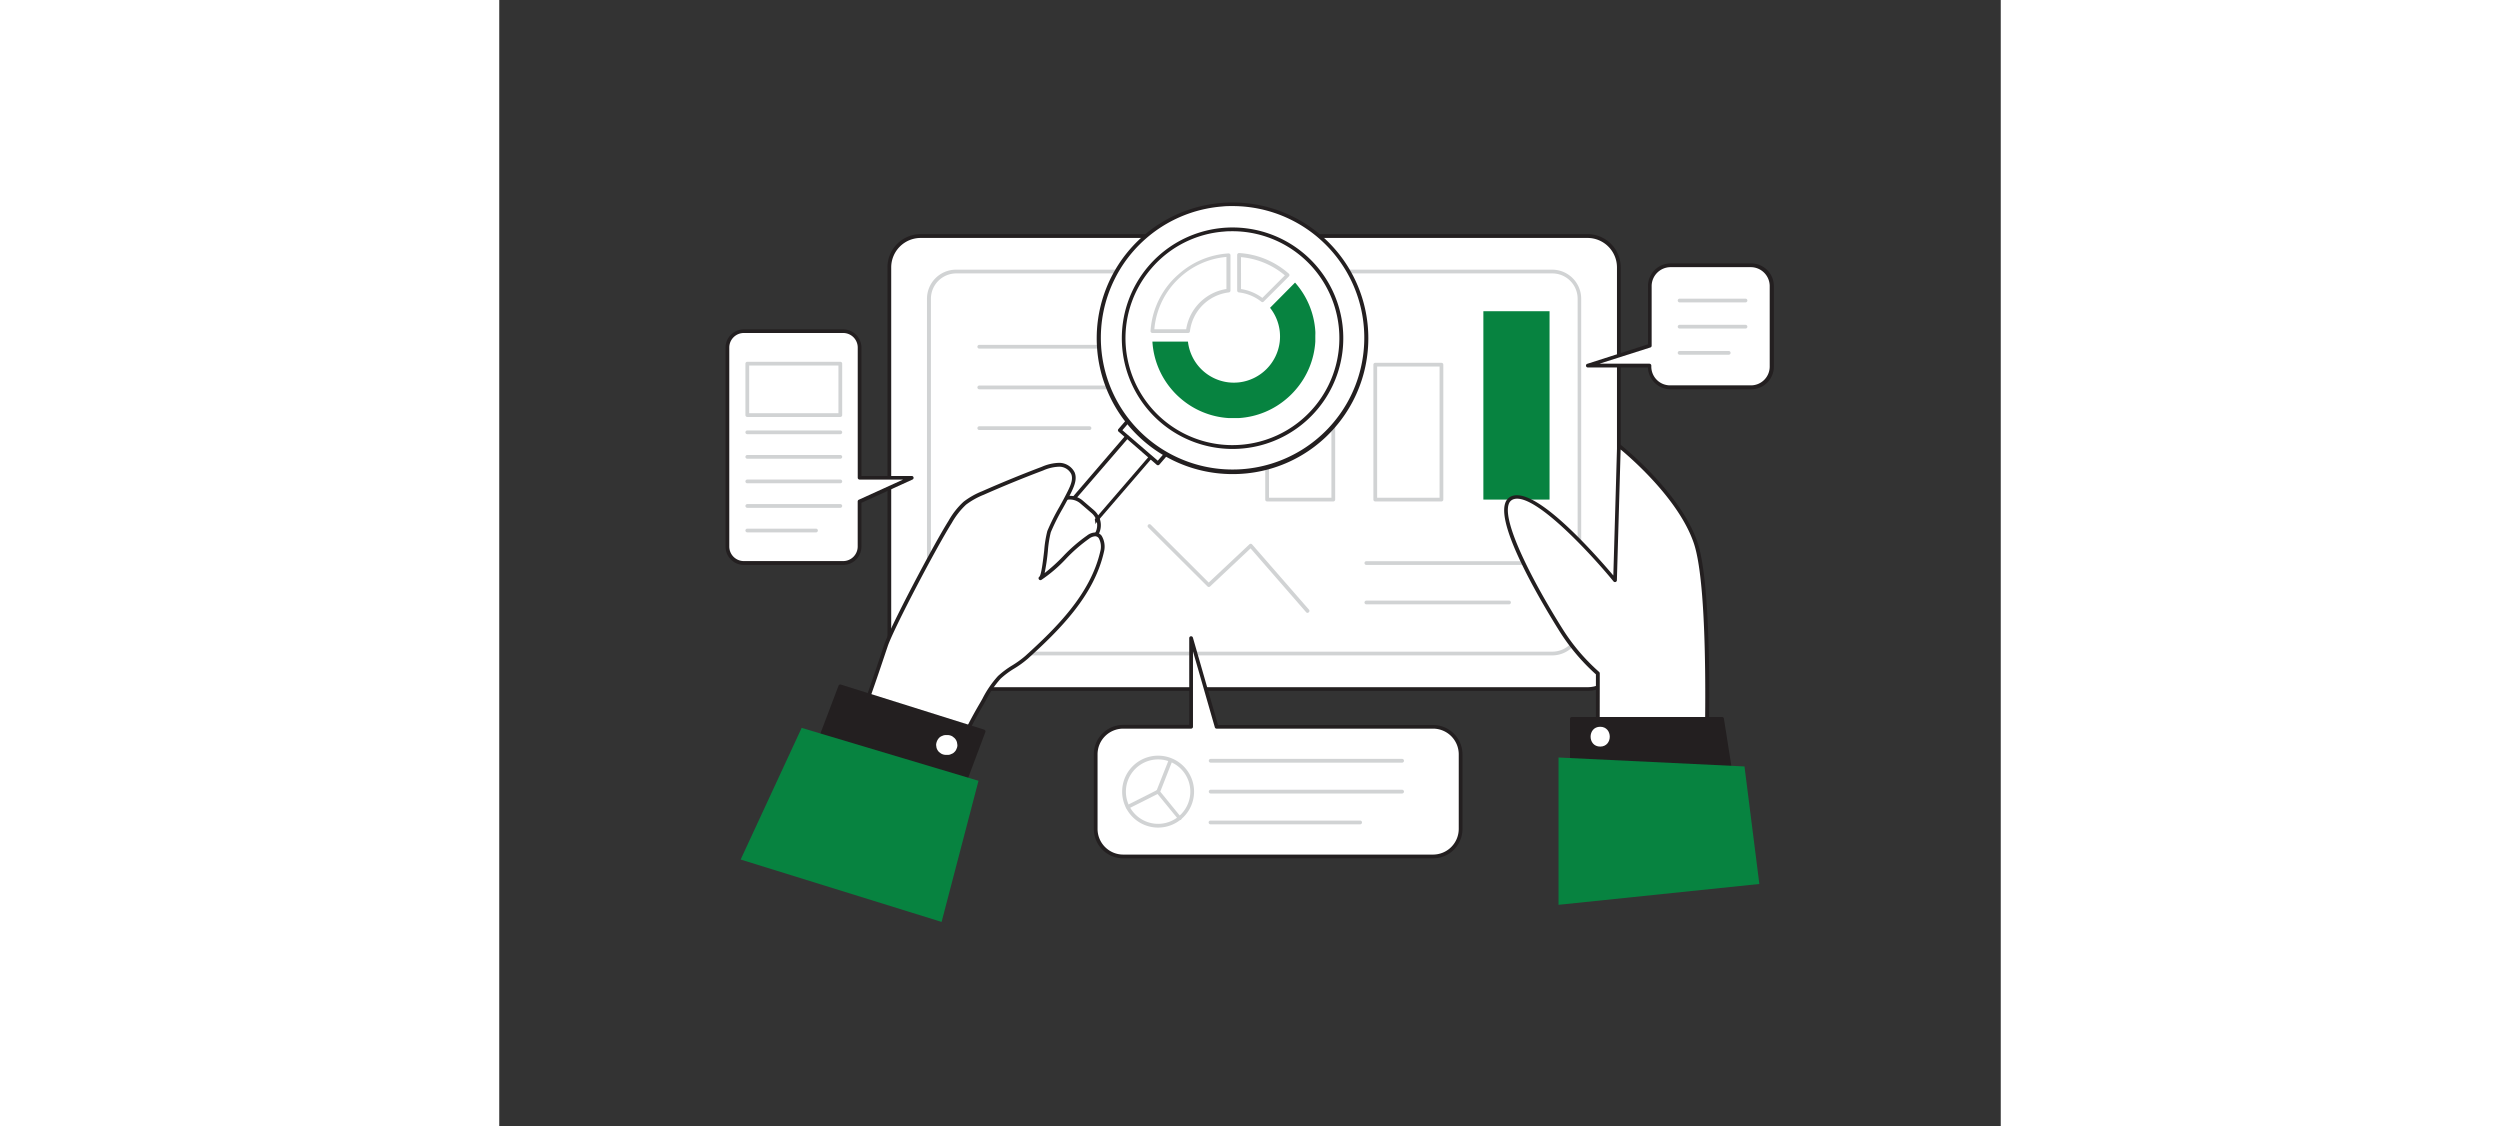 <svg xmlns="http://www.w3.org/2000/svg" viewBox="0 0 400 300" data-imageid="report-analysis-flatline"  class="illustrations_image" style="width: 666px;"><rect x="0" y="0" width="400" height="300" fill="#333333" stroke="none"/><g id="_111_report_analysis_flatline" data-name="#111_report_analysis_flatline"><rect x="103.92" y="62.89" width="194.35" height="120.66" rx="8.34" transform="translate(402.18 246.44) rotate(-180)" fill="#fff"/><path d="M289.92,184.05H112.26a8.85,8.85,0,0,1-8.84-8.84v-104a8.85,8.85,0,0,1,8.84-8.84H289.92a8.85,8.85,0,0,1,8.84,8.84v104A8.85,8.85,0,0,1,289.92,184.05ZM112.26,63.39a7.85,7.85,0,0,0-7.84,7.84v104a7.85,7.85,0,0,0,7.84,7.84H289.92a7.85,7.85,0,0,0,7.84-7.84v-104a7.85,7.85,0,0,0-7.84-7.84Z" fill="#231f20"/><rect x="114.45" y="72.34" width="173.27" height="101.76" rx="7.23" transform="translate(402.18 246.44) rotate(-180)" fill="#fff"/><path d="M280.49,174.6H121.69a7.74,7.74,0,0,1-7.74-7.73V79.57a7.74,7.74,0,0,1,7.74-7.73h158.8a7.74,7.74,0,0,1,7.74,7.73v87.3A7.74,7.74,0,0,1,280.49,174.6ZM121.69,72.84A6.74,6.74,0,0,0,115,79.57v87.3a6.74,6.74,0,0,0,6.74,6.73h158.8a6.74,6.74,0,0,0,6.74-6.73V79.57a6.74,6.74,0,0,0-6.74-6.73Z" fill="#d1d3d4"/><rect x="204.56" y="113.66" width="17.63" height="19.43" fill="#fff"/><path d="M222.19,133.59H204.56a.5.5,0,0,1-.5-.5V113.66a.5.5,0,0,1,.5-.5h17.63a.5.5,0,0,1,.5.5v19.43A.5.5,0,0,1,222.19,133.59Zm-17.13-1h16.63V114.16H205.06Z" fill="#d1d3d4"/><rect x="233.37" y="97.15" width="17.63" height="35.94" fill="#fff"/><path d="M251,133.59H233.37a.5.5,0,0,1-.5-.5V97.15a.5.5,0,0,1,.5-.5H251a.5.5,0,0,1,.5.5v35.94A.51.51,0,0,1,251,133.59Zm-17.13-1H250.5V97.65H233.87Z" fill="#d1d3d4"/><rect x="262.17" y="82.91" width="17.63" height="50.18" fill="#078340" class="target-color"/><line x1="127.88" y1="92.37" x2="167.45" y2="92.37" fill="#fff"/><path d="M167.45,92.87H127.88a.5.5,0,0,1-.5-.5.5.5,0,0,1,.5-.5h39.57a.5.5,0,0,1,.5.5A.5.5,0,0,1,167.45,92.87Z" fill="#d1d3d4"/><line x1="127.88" y1="103.22" x2="167.45" y2="103.22" fill="#fff"/><path d="M167.45,103.71H127.88a.5.5,0,0,1-.5-.5.5.5,0,0,1,.5-.5h39.57a.5.5,0,0,1,.5.5A.5.5,0,0,1,167.45,103.71Z" fill="#d1d3d4"/><line x1="127.88" y1="114.06" x2="157.24" y2="114.06" fill="#fff"/><path d="M157.24,114.56H127.88a.5.5,0,0,1-.5-.5.5.5,0,0,1,.5-.5h29.36a.5.5,0,0,1,.5.5A.5.5,0,0,1,157.24,114.56Z" fill="#d1d3d4"/><line x1="277.71" y1="150" x2="231.02" y2="150" fill="#fff"/><path d="M277.71,150.5H231a.5.5,0,1,1,0-1h46.69a.5.5,0,0,1,0,1Z" fill="#d1d3d4"/><line x1="268.98" y1="160.51" x2="231.02" y2="160.51" fill="#fff"/><path d="M269,161H231a.5.5,0,0,1-.5-.5.51.51,0,0,1,.5-.5h38a.5.5,0,0,1,.5.5A.5.5,0,0,1,269,161Z" fill="#d1d3d4"/><path d="M292.65,201.07V179.42A52.22,52.22,0,0,1,282.94,168c-4.46-7.08-20.08-33.07-12.86-35.43s27.17,22.07,27.17,22.07l1-35.87s15.65,12.23,20.37,25.61,2.76,63.77,2.76,63.77Z" fill="#fff"/><path d="M321.39,208.65h-.12l-28.74-7.09a.49.49,0,0,1-.38-.48V179.65a54.27,54.27,0,0,1-9.63-11.38c-4-6.37-16.9-27.65-14.52-34.26a2.94,2.94,0,0,1,1.93-1.91c3.18-1,8.83,2.41,16.79,10.27,4.43,4.37,8.39,8.95,10.07,10.94l1-34.55a.51.51,0,0,1,.29-.44.49.49,0,0,1,.52.06c.16.12,15.82,12.47,20.53,25.84s2.87,61.89,2.79,63.95a.51.51,0,0,1-.2.38A.47.47,0,0,1,321.39,208.65Zm-28.24-8,27.76,6.84c.2-5.79,1.61-50.62-2.75-63-4-11.39-16.22-22.08-19.42-24.75l-1,34.85a.51.51,0,0,1-.89.31c-5.49-6.72-21-23.76-26.62-21.91a2,2,0,0,0-1.3,1.3c-1.77,4.92,6.66,21.06,14.42,33.38A52.49,52.49,0,0,0,293,179a.53.53,0,0,1,.18.39Z" fill="#231f20"/><polygon points="325.78 191.5 285.75 191.5 285.75 208.64 329.75 216.86 325.78 191.5" fill="#231f20"/><path d="M329.75,217.36h-.1l-44-8.21a.51.51,0,0,1-.4-.5V191.5a.5.5,0,0,1,.5-.5h40a.51.51,0,0,1,.5.42l4,25.36a.49.49,0,0,1-.15.44A.48.48,0,0,1,329.75,217.36Zm-43.49-9.13,42.88,8L325.35,192H286.26Z" fill="#231f20"/><polygon points="331.73 204.18 282.19 201.8 282.19 241.04 335.69 235.49 331.73 204.18" fill="#078340" class="target-color"/><path d="M215.33,163.27a.49.49,0,0,1-.38-.18l-14.8-17-10.78,10.14a.49.49,0,0,1-.69,0L172.87,140.5a.5.5,0,0,1,0-.71.51.51,0,0,1,.71,0L189,155.19,199.85,145a.48.48,0,0,1,.36-.14.49.49,0,0,1,.35.17l15.15,17.38a.49.49,0,0,1-.05.7A.53.53,0,0,1,215.33,163.27Z" fill="#d1d3d4"/><path d="M160.42,112.82h.48a3.92,3.92,0,0,1,3.92,3.92v31.11a0,0,0,0,1,0,0H156.5a0,0,0,0,1,0,0V116.74A3.92,3.92,0,0,1,160.42,112.82Z" transform="translate(197.31 333.95) rotate(-139.26)" fill="#fff"/><path d="M152,145.22a4.43,4.43,0,0,1-2.88-1.07l-.37-.32h0a4.42,4.42,0,0,1-.46-6.24L168.56,114a.51.51,0,0,1,.34-.17.5.5,0,0,1,.37.12l6.31,5.43a.51.51,0,0,1,0,.71l-20.31,23.57a4.33,4.33,0,0,1-3,1.52Zm-2.6-2.15.37.32a3.47,3.47,0,0,0,2.49.82,3.39,3.39,0,0,0,2.33-1.18l20-23.19L169,115.05l-20,23.19a3.43,3.43,0,0,0,.36,4.83Z" fill="#231f20"/><rect x="173.59" y="92.31" width="13.45" height="30.43" transform="translate(246.75 306.68) rotate(-139.26)" fill="#fff"/><path d="M175.48,123.94a.5.5,0,0,1-.33-.12L165,115a.49.49,0,0,1-.06-.7l19.86-23.06a.51.51,0,0,1,.35-.17.48.48,0,0,1,.36.12L195.67,100a.51.51,0,0,1,.05.71l-19.86,23.06a.51.51,0,0,1-.34.17ZM166,114.61l9.43,8.12,19.21-22.29-9.43-8.13Z" fill="#231f20"/><rect x="132.63" y="128.61" width="13.45" height="52.92" rx="4.75" transform="matrix(-0.76, -0.65, 0.65, -0.76, 143.72, 363.51)" fill="#fff"/><path d="M126.67,178.06a5.24,5.24,0,0,1-3.41-1.27l-3-2.58h0a5.25,5.25,0,0,1-.55-7.4l28.34-32.9a5.25,5.25,0,0,1,7.4-.55l3,2.58a5.26,5.26,0,0,1,.55,7.4l-28.34,32.9a5.21,5.21,0,0,1-3.59,1.8Zm-5.76-4.61,3,2.58a4.24,4.24,0,0,0,6-.45l28.34-32.89a4.24,4.24,0,0,0-.45-6l-3-2.58a4.25,4.25,0,0,0-6,.44l-28.34,32.9a4.25,4.25,0,0,0,.44,6Z" fill="#231f20"/><circle cx="195.32" cy="90.11" r="35.7" fill="#fff"/><path d="M195.29,126.3a36.18,36.18,0,1,1,27.46-12.56A36,36,0,0,1,195.29,126.3Zm.08-71.4c-.88,0-1.77,0-2.66.1a35.09,35.09,0,1,0,2.66-.1Z" fill="#231f20"/><circle cx="195.32" cy="90.11" r="29" fill="#fff"/><path d="M195.3,119.6A29.5,29.5,0,0,1,173,70.85h0A29.5,29.5,0,1,1,195.3,119.6Zm.06-58c-.71,0-1.43,0-2.16.08a28.25,28.25,0,0,0-19.47,9.82h0a28.49,28.49,0,1,0,21.63-9.9Zm-22,9.57h0Z" fill="#231f20"/><path d="M122.75,198.62a116.51,116.51,0,0,1,5.53-10.71c1.4-2.39,2.92-5.51,4.91-7.48s5-3.3,7.27-5.34c8.69-7.87,17.52-16.72,20.12-28.16.42-1.84.09-4.51-1.8-4.61a3.4,3.4,0,0,0-1.94.73c-4.67,3.06-8.14,8.16-12.69,11,1.2-.8,1.55-10.5,2.3-12.4,1.48-3.73,3.82-7.18,5.57-10.88.7-1.48,1.41-3.17.8-4.69a4.05,4.05,0,0,0-3.69-2.25,11.66,11.66,0,0,0-4.43,1q-8,3-15.86,6.49A19.76,19.76,0,0,0,124,134a20.38,20.38,0,0,0-3.88,4.95c-4,6.33-15.41,28-17.11,32.91-.61,1.75-7.23,22.13-8.16,22Z" fill="#fff"/><path d="M122.75,199.12h-.09l-27.88-4.75a.51.51,0,0,1-.41-.58.49.49,0,0,1,.31-.38c.51-.62,2.22-4.68,7.34-20.11.26-.79.45-1.34.52-1.57,1.68-4.86,13-26.37,17.16-33a20.49,20.49,0,0,1,4-5.07,20.56,20.56,0,0,1,4.95-2.8c5.21-2.3,10.56-4.49,15.88-6.5a12.29,12.29,0,0,1,4.62-1.06,4.61,4.61,0,0,1,4.14,2.56c.68,1.69-.06,3.51-.81,5.1s-1.58,3.07-2.4,4.55a56,56,0,0,0-3.15,6.29,31,31,0,0,0-.78,5,53.75,53.75,0,0,1-.86,5.86,46.21,46.21,0,0,0,4.94-4.48,42,42,0,0,1,6.35-5.51,3.71,3.71,0,0,1,2.24-.82,2.2,2.2,0,0,1,1.68.91,5.64,5.64,0,0,1,.58,4.31c-2.66,11.7-11.86,20.8-20.28,28.42a26.14,26.14,0,0,1-3.57,2.59,22.15,22.15,0,0,0-3.68,2.74,27,27,0,0,0-3.94,5.81c-.3.54-.59,1.07-.88,1.56a115,115,0,0,0-5.52,10.67A.49.49,0,0,1,122.75,199.12Zm-27-5.61,26.7,4.55a116.88,116.88,0,0,1,5.4-10.4c.29-.49.58-1,.88-1.54a27.36,27.36,0,0,1,4.11-6,23.42,23.42,0,0,1,3.84-2.87,26.42,26.42,0,0,0,3.44-2.49c8.3-7.51,17.38-16.49,20-27.9a4.72,4.72,0,0,0-.41-3.49,1.2,1.2,0,0,0-.94-.51,3,3,0,0,0-1.64.65,41.31,41.31,0,0,0-6.18,5.39,38.09,38.09,0,0,1-6.52,5.58.5.5,0,0,1-.68-.16.51.51,0,0,1,.14-.69c.53-.44,1-4.51,1.28-6.93a30,30,0,0,1,.84-5.24,56.18,56.18,0,0,1,3.2-6.4c.82-1.47,1.65-3,2.38-4.5s1.31-3,.78-4.29a3.56,3.56,0,0,0-3.24-1.94,11.36,11.36,0,0,0-4.23,1c-5.31,2-10.64,4.18-15.84,6.48a20.08,20.08,0,0,0-4.71,2.64,20.3,20.3,0,0,0-3.78,4.84c-4.15,6.6-15.4,28-17.06,32.8L103,173.6C98.5,187.07,96.66,191.84,95.75,193.51Zm-.8-.14Z" fill="#231f20"/><polygon points="129 194.86 90.83 182.87 84.38 199.84 123.32 210.02 129 194.86" fill="#231f20"/><path d="M123.32,210.52l-.13,0L84.25,200.32a.5.5,0,0,1-.31-.26.47.47,0,0,1,0-.4l6.45-17a.49.49,0,0,1,.62-.29l38.17,12a.5.5,0,0,1,.32.65l-5.68,15.15A.52.52,0,0,1,123.32,210.52Zm-38.27-11,38,9.93,5.34-14.24L91.12,183.49Z" fill="#231f20"/><polygon points="127.67 208 80.56 193.91 64.31 228.98 117.84 245.6 127.67 208" fill="#078340" class="target-color"/><path d="M183.47,88.71H174a.48.48,0,0,1-.36-.16.49.49,0,0,1-.14-.38A22,22,0,0,1,179,75a23.33,23.33,0,0,1,2.05-2,22,22,0,0,1,13.22-5.49.53.53,0,0,1,.38.14.48.48,0,0,1,.15.36V77.4a.51.51,0,0,1-.44.5A11.87,11.87,0,0,0,184,88.26.49.49,0,0,1,183.47,88.71Zm-8.95-1H183a12.74,12.74,0,0,1,2.63-6,12.52,12.52,0,0,1,2.09-2.09,12.71,12.71,0,0,1,6-2.63V68.45a21,21,0,0,0-12.09,5.2h0a22.66,22.66,0,0,0-2,2A21,21,0,0,0,174.52,87.71Zm6.83-14.43h0Z" fill="#d1d3d4"/><path d="M217.4,88.21A21.58,21.58,0,0,0,212,75.28L205.34,82a12.26,12.26,0,0,1,2.58,6.22,12.55,12.55,0,0,1,0,2.83,12.36,12.36,0,0,1-10.81,10.81,13.22,13.22,0,0,1-1.42.08,13.37,13.37,0,0,1-1.42-.08A12.33,12.33,0,0,1,183.47,91H174A21.65,21.65,0,0,0,179.35,104a20,20,0,0,0,2,2,21.59,21.59,0,0,0,12.91,5.37c.47,0,.94,0,1.42,0s.95,0,1.42,0A21.59,21.59,0,0,0,210,106a20,20,0,0,0,2-2A21.58,21.58,0,0,0,217.4,91c0-.47,0-.94,0-1.42S217.44,88.67,217.4,88.21Z" fill="#078340" class="target-color"/><path d="M203.33,80.49a.51.51,0,0,1-.31-.11,11.68,11.68,0,0,0-6-2.48.51.51,0,0,1-.44-.5V67.91a.48.48,0,0,1,.16-.36.52.52,0,0,1,.37-.14,22,22,0,0,1,13.23,5.49.53.53,0,0,1,.17.36.51.51,0,0,1-.15.37l-6.71,6.71A.47.47,0,0,1,203.33,80.49ZM197.61,77a12.79,12.79,0,0,1,5.68,2.36l6-6a21,21,0,0,0-11.69-4.86Z" fill="#d1d3d4"/><path d="M121.94,197.76a2.54,2.54,0,0,0-.68-1.16l-.53-.42a2.6,2.6,0,0,0-1.33-.36H119a2.12,2.12,0,0,0-1,.23,2,2,0,0,0-.85.55,3,3,0,0,0-.77,1.86l.1.7a2.64,2.64,0,0,0,.67,1.17l.54.41a2.58,2.58,0,0,0,1.33.36h.4a1.86,1.86,0,0,0,1-.23,1.88,1.88,0,0,0,.85-.54,2,2,0,0,0,.55-.85,2.09,2.09,0,0,0,.23-1Z" fill="#fff"/><path d="M293.29,193.61c-3.4,0-3.41,5.28,0,5.28S296.69,193.61,293.29,193.61Z" fill="#fff"/><path d="M248.78,193.61H191.11L184.31,170v23.64H166.22a7.33,7.33,0,0,0-7.33,7.33v19.89a7.33,7.33,0,0,0,7.33,7.33h82.56a7.33,7.33,0,0,0,7.33-7.33V200.94A7.34,7.34,0,0,0,248.78,193.61Z" fill="#fff"/><path d="M248.78,228.66H166.22a7.84,7.84,0,0,1-7.83-7.83V200.94a7.84,7.84,0,0,1,7.83-7.83h17.59V170a.51.51,0,0,1,.43-.5.51.51,0,0,1,.55.36l6.69,23.28h57.3a7.85,7.85,0,0,1,7.83,7.83v19.89A7.84,7.84,0,0,1,248.78,228.66Zm-82.56-34.55a6.84,6.84,0,0,0-6.83,6.83v19.89a6.84,6.84,0,0,0,6.83,6.83h82.56a6.85,6.85,0,0,0,6.83-6.83V200.94a6.85,6.85,0,0,0-6.83-6.83H191.11a.48.48,0,0,1-.48-.36l-5.82-20.23v20.09a.5.5,0,0,1-.5.5Z" fill="#231f20"/><path d="M240.52,203.17h-51a.5.5,0,0,1,0-1h51a.5.5,0,0,1,0,1Z" fill="#d1d3d4"/><path d="M240.52,211.39h-51a.5.5,0,0,1-.5-.5.5.5,0,0,1,.5-.5h51a.5.5,0,0,1,.5.5A.51.51,0,0,1,240.52,211.39Z" fill="#d1d3d4"/><path d="M229.34,219.6H189.48a.5.5,0,0,1-.5-.5.5.5,0,0,1,.5-.5h39.86a.5.5,0,0,1,.5.5A.5.5,0,0,1,229.34,219.6Z" fill="#d1d3d4"/><path d="M333.45,70.62H312a5.55,5.55,0,0,0-5.55,5.55V92.1l-16.52,5.29h16.52v.27a5.55,5.55,0,0,0,5.55,5.56h21.49A5.55,5.55,0,0,0,339,97.66V76.17A5.55,5.55,0,0,0,333.45,70.62Z" fill="#fff"/><path d="M333.45,103.71H312a6.06,6.06,0,0,1-6-5.82h-16a.48.48,0,0,1-.49-.42.49.49,0,0,1,.34-.55l16.17-5.19V76.17a6.05,6.05,0,0,1,6-6h21.49a6.05,6.05,0,0,1,6.05,6V97.66A6.05,6.05,0,0,1,333.45,103.71Zm-40.36-6.82h13.32a.51.51,0,0,1,.5.5v.27a5,5,0,0,0,5,5h21.49a5,5,0,0,0,5.05-5V76.17a5.06,5.06,0,0,0-5.05-5H312a5.06,5.06,0,0,0-5,5V92.1a.48.48,0,0,1-.35.47Z" fill="#231f20"/><path d="M332,80.56H314.45a.5.5,0,0,1,0-1H332a.5.5,0,0,1,0,1Z" fill="#d1d3d4"/><path d="M332,87.53H314.45a.5.5,0,0,1-.5-.5.5.5,0,0,1,.5-.5H332a.5.5,0,0,1,.5.5A.5.5,0,0,1,332,87.53Z" fill="#d1d3d4"/><path d="M327.53,94.5H314.45a.5.5,0,0,1-.5-.5.5.5,0,0,1,.5-.5h13.08a.51.51,0,0,1,.5.5A.5.5,0,0,1,327.53,94.5Z" fill="#d1d3d4"/><path d="M109.88,127.27H96V92.59a4.38,4.38,0,0,0-4.38-4.38H65.16a4.38,4.38,0,0,0-4.38,4.38v53A4.38,4.38,0,0,0,65.16,150H91.61A4.38,4.38,0,0,0,96,145.62v-12Z" fill="#fff"/><path d="M91.61,150.5H65.16a4.89,4.89,0,0,1-4.88-4.88v-53a4.89,4.89,0,0,1,4.88-4.88H91.61a4.89,4.89,0,0,1,4.88,4.88v34.18h13.39a.49.49,0,0,1,.49.39.5.5,0,0,1-.28.56l-13.6,6.2v11.7A4.89,4.89,0,0,1,91.61,150.5ZM65.16,88.71a3.88,3.88,0,0,0-3.88,3.88v53a3.88,3.88,0,0,0,3.88,3.88H91.61a3.88,3.88,0,0,0,3.88-3.88v-12a.5.5,0,0,1,.29-.46l11.8-5.37H96a.5.5,0,0,1-.5-.5V92.59a3.88,3.88,0,0,0-3.88-3.88Z" fill="#231f20"/><rect x="66.08" y="96.88" width="24.78" height="13.7" fill="#fff"/><path d="M90.86,111.08H66.08a.5.5,0,0,1-.5-.5V96.88a.5.5,0,0,1,.5-.5H90.86a.5.5,0,0,1,.5.5v13.7A.5.5,0,0,1,90.86,111.08Zm-24.28-1H90.36V97.38H66.58Z" fill="#d1d3d4"/><path d="M90.86,115.67H66.08a.5.5,0,0,1,0-1H90.86a.5.5,0,0,1,0,1Z" fill="#d1d3d4"/><path d="M90.86,122.21H66.08a.5.5,0,0,1,0-1H90.86a.5.5,0,0,1,0,1Z" fill="#d1d3d4"/><path d="M90.86,128.75H66.08a.5.5,0,1,1,0-1H90.86a.5.5,0,1,1,0,1Z" fill="#d1d3d4"/><path d="M90.86,135.29H66.08a.51.51,0,0,1-.5-.5.5.5,0,0,1,.5-.5H90.86a.5.5,0,0,1,.5.5A.51.51,0,0,1,90.86,135.29Z" fill="#d1d3d4"/><path d="M84.38,141.83H66.08a.51.51,0,0,1-.5-.5.5.5,0,0,1,.5-.5h18.3a.5.5,0,0,1,.5.5A.5.5,0,0,1,84.38,141.83Z" fill="#d1d3d4"/><circle cx="175.52" cy="210.89" r="9.08" fill="#fff"/><path d="M175.52,220.47a9.58,9.58,0,1,1,9.58-9.58A9.59,9.59,0,0,1,175.52,220.47Zm0-18.16a8.58,8.58,0,1,0,8.58,8.58A8.58,8.58,0,0,0,175.52,202.31Z" fill="#d1d3d4"/><polyline points="178.77 202.67 175.52 210.89 181.25 217.93" fill="#fff"/><path d="M181.25,218.43a.47.47,0,0,1-.38-.19l-5.73-7a.48.48,0,0,1-.08-.5l3.25-8.21a.5.5,0,0,1,.64-.29.51.51,0,0,1,.29.65l-3.14,8,5.54,6.81a.51.51,0,0,1-.07.71A.52.52,0,0,1,181.25,218.43Z" fill="#d1d3d4"/><line x1="175.52" y1="210.89" x2="167.42" y2="214.97" fill="#fff"/><path d="M167.42,215.47a.5.5,0,0,1-.23-.94l8.11-4.09a.5.5,0,0,1,.45.89l-8.11,4.09A.44.44,0,0,1,167.42,215.47Z" fill="#d1d3d4"/></g></svg>
